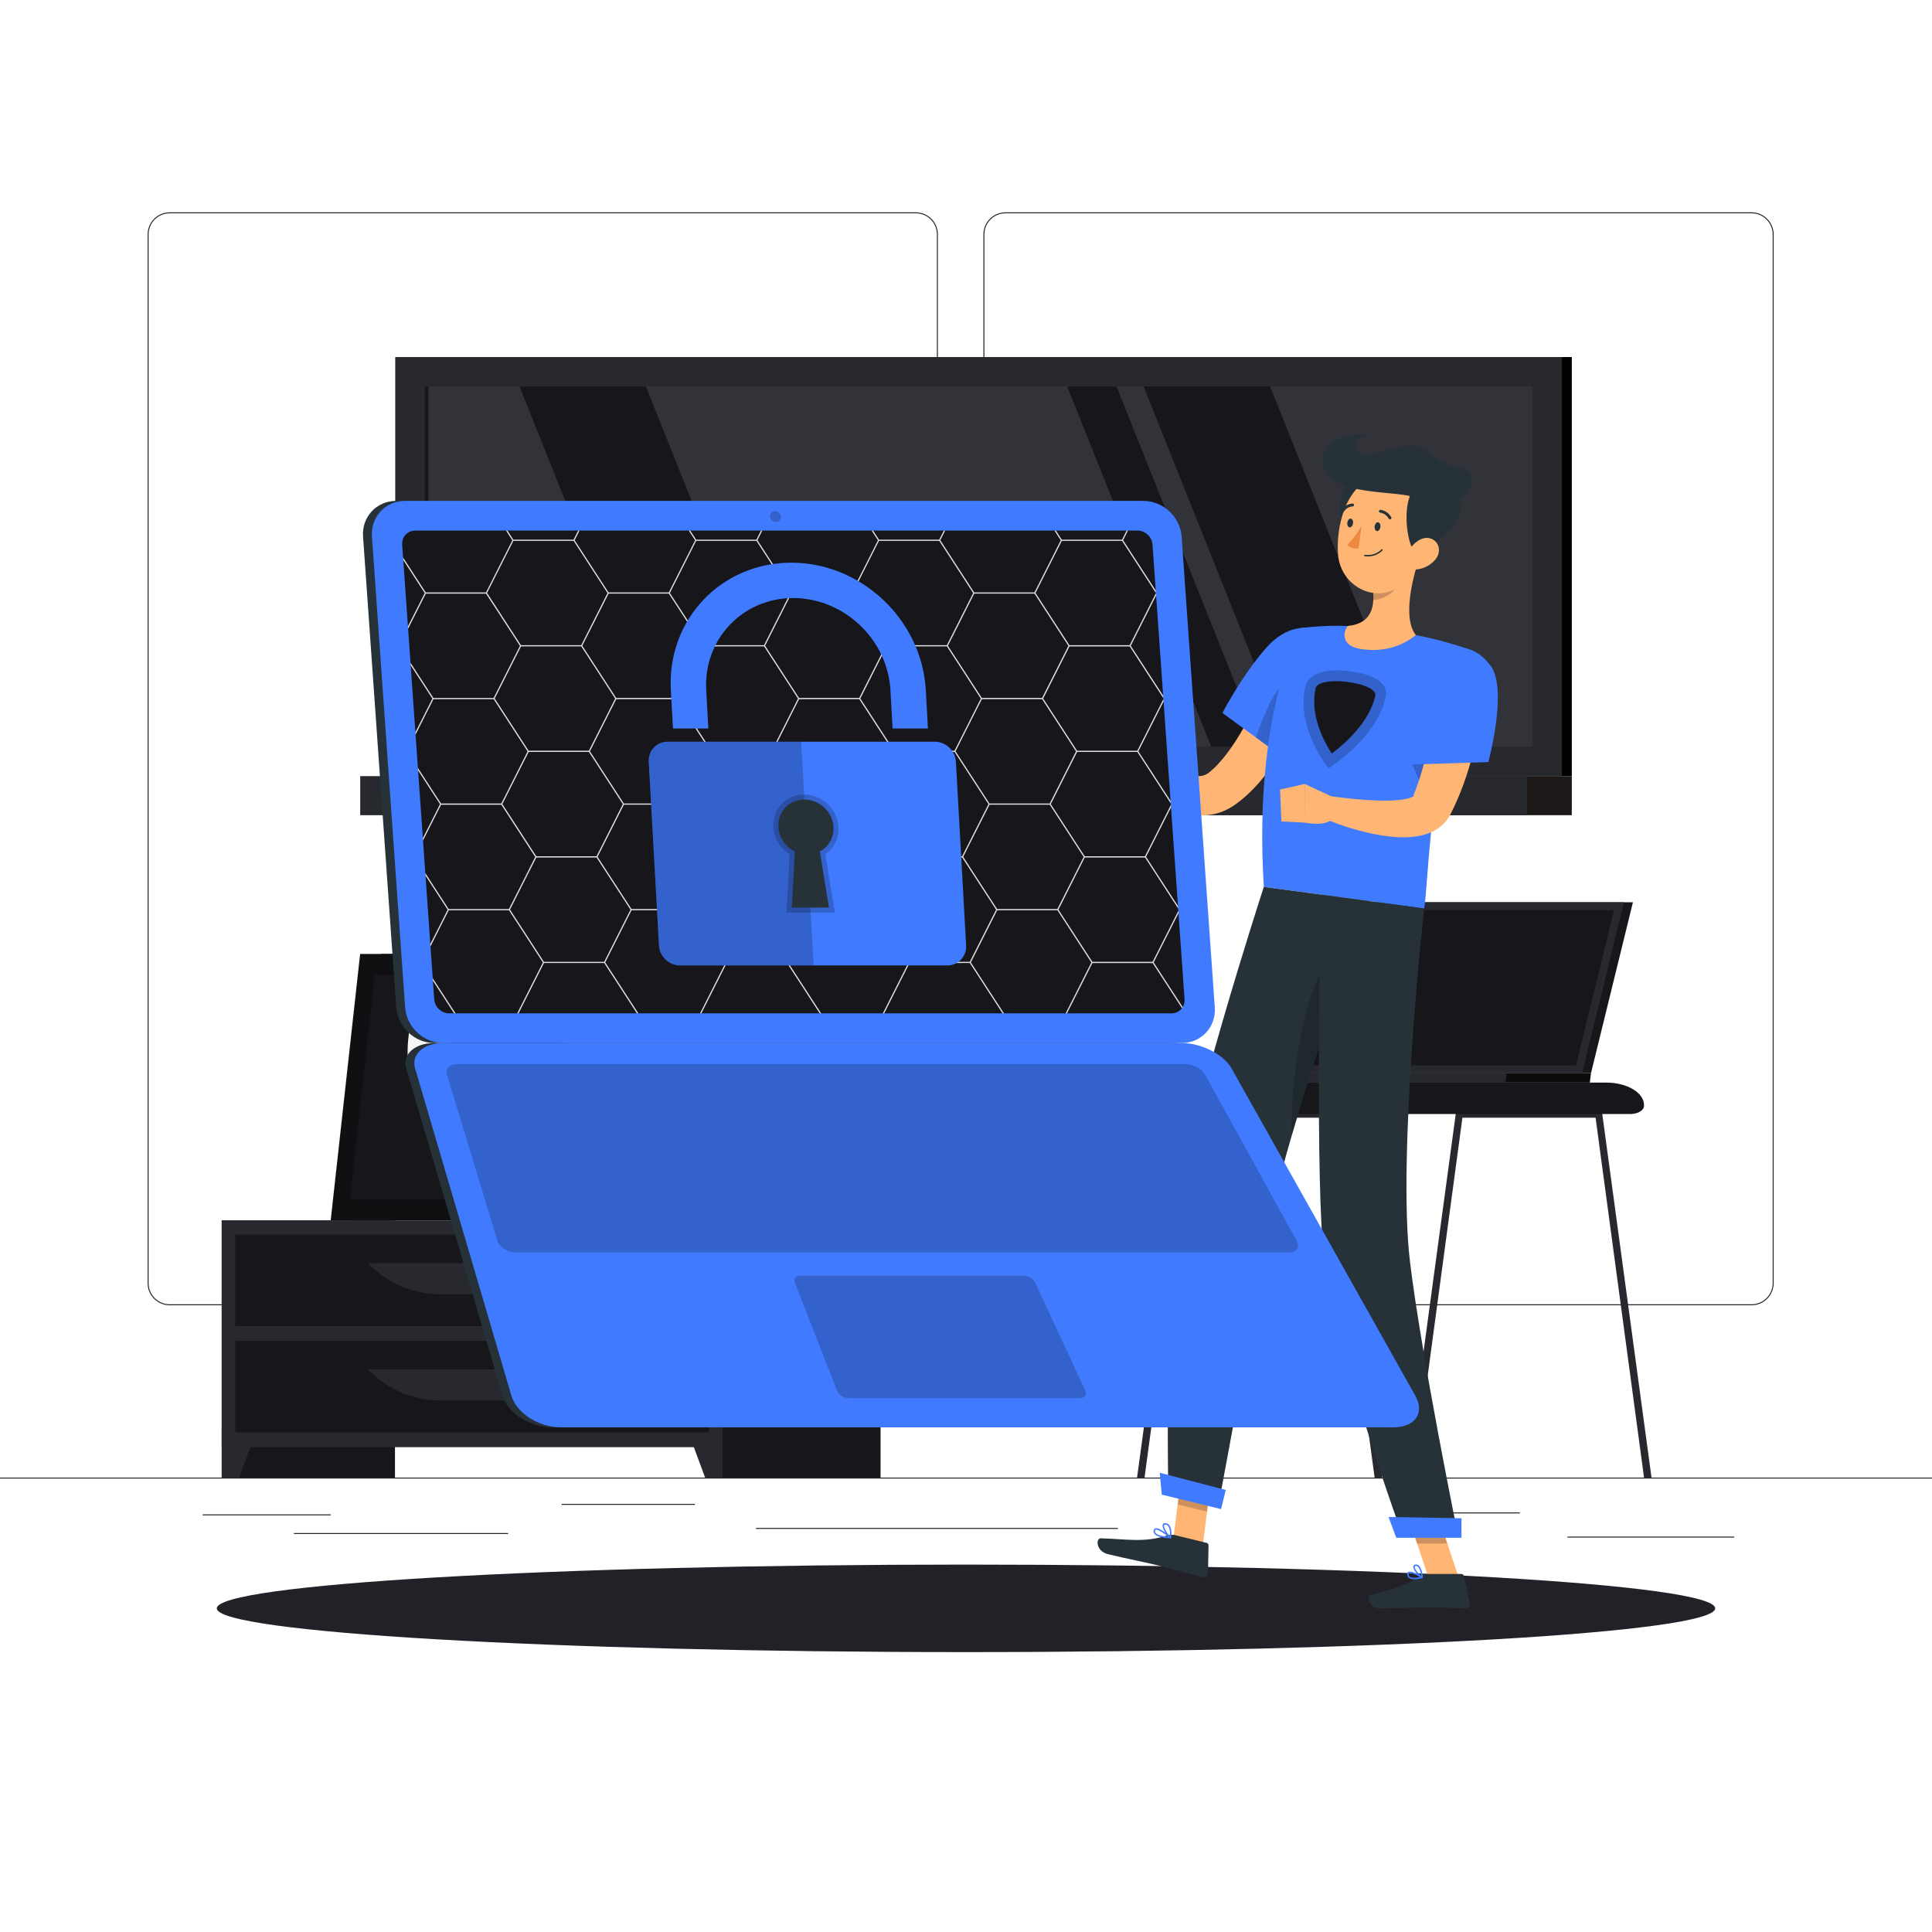 <svg viewBox="0 0 500 500" fill="none" xmlns="http://www.w3.org/2000/svg">
<path d="M500 382.398H0V382.648H500V382.398Z" fill="#222128"/>
<path d="M85.581 391.922H52.459V392.172H85.581V391.922Z" fill="#222128"/>
<path d="M179.833 389.208H145.333V389.458H179.833V389.208Z" fill="#222128"/>
<path d="M131.5 396.75H76.082V397H131.5V396.75Z" fill="#222128"/>
<path d="M448.833 397.666H405.64V397.916H448.833V397.666Z" fill="#222128"/>
<path d="M393.333 391.416H370.43V391.666H393.333V391.416Z" fill="#222128"/>
<path d="M289.309 395.43H195.633V395.68H289.309V395.43Z" fill="#222128"/>
<path d="M237.014 337.799H43.915C40.768 337.799 38.207 335.238 38.207 332.091V60.66C38.207 57.513 40.768 54.952 43.915 54.952H237.014C240.16 54.952 242.721 57.513 242.721 60.66V332.092C242.721 335.239 240.16 337.799 237.014 337.799ZM43.915 55.202C40.905 55.202 38.457 57.65 38.457 60.66V332.092C38.457 335.102 40.905 337.55 43.915 337.55H237.014C240.023 337.55 242.471 335.102 242.471 332.092V60.66C242.471 57.651 240.023 55.202 237.014 55.202H43.915Z" fill="#222128"/>
<path d="M453.31 337.799H260.212C257.065 337.799 254.505 335.238 254.505 332.091V60.66C254.505 57.513 257.066 54.952 260.212 54.952H453.31C456.458 54.952 459.018 57.513 459.018 60.66V332.092C459.019 335.239 456.458 337.799 453.31 337.799ZM260.212 55.202C257.203 55.202 254.755 57.65 254.755 60.66V332.092C254.755 335.102 257.203 337.55 260.212 337.55H453.31C456.32 337.55 458.768 335.102 458.768 332.092V60.66C458.768 57.651 456.32 55.202 453.31 55.202H260.212Z" fill="#222128"/>
<path d="M132.277 315.853H147.484V256.923H132.277V315.853Z" fill="#E6E6E6"/>
<path d="M91.048 315.853H141.517L149.139 246.88H98.669L91.048 315.853Z" fill="#28292E"/>
<path d="M85.581 315.853H137.713L145.335 246.88H93.203L85.581 315.853Z" fill="#101013"/>
<path d="M133.946 310.418L140.367 252.315H96.97L90.549 310.418H133.946Z" fill="#16161B"/>
<path d="M124.983 296.334L125.245 293.966C126.856 279.389 117.755 266.398 105.932 266.398L105.67 268.766C104.06 283.343 113.161 296.334 124.983 296.334Z" fill="#F5F5F5"/>
<path d="M107.726 200.862L406.78 200.862V92.4L107.726 92.4V200.862Z" fill="black"/>
<path d="M102.285 200.862L404.237 200.862V92.4L102.285 92.4V200.862Z" fill="#28292E"/>
<path d="M107.726 210.973L406.78 210.973V200.862L107.726 200.862V210.973Z" fill="#1E1919"/>
<path d="M93.222 210.973L395.174 210.973V200.862L93.222 200.862V210.973Z" fill="#28292E"/>
<path d="M396.621 193.245V100.018L109.904 100.018V193.245L396.621 193.245Z" fill="#323339"/>
<path d="M365.962 193.245L328.692 100.018H295.976L333.246 193.245H365.962Z" fill="#16161B"/>
<path d="M204.436 193.245L167.167 100.018H134.45L171.72 193.245H204.436Z" fill="#16161B"/>
<path d="M326.217 193.245L288.947 100.018H276.192L313.462 193.245H326.217Z" fill="#16161B"/>
<path d="M110.871 193.245L110.871 100.018H109.904L109.904 193.245H110.871Z" fill="#16161B"/>
<path d="M57.38 382.398H102.219L102.219 315.853H57.38L57.38 382.398Z" fill="#16161B"/>
<path d="M61.892 382.398H57.382V369.569H66.62L61.892 382.398Z" fill="#28292E"/>
<path d="M183.051 382.398H227.89V315.853H183.051V382.398Z" fill="#16161B"/>
<path d="M57.38 374.526H186.986V315.853H57.38V374.526Z" fill="#28292E"/>
<path d="M182.476 382.398H186.986V369.569H177.747L182.476 382.398Z" fill="#28292E"/>
<path d="M60.88 343.198H183.488V319.523H60.88V343.198Z" fill="#16161B"/>
<path d="M114.007 334.957H130.36C137.463 334.957 144.254 332.036 149.139 326.88H95.228C100.113 332.036 106.904 334.957 114.007 334.957Z" fill="#28292E"/>
<path d="M60.88 370.7H183.488V347.025H60.88V370.7Z" fill="#16161B"/>
<path d="M114.007 362.459H130.36C137.463 362.459 144.254 359.538 149.139 354.382H95.228C100.113 359.538 106.904 362.459 114.007 362.459Z" fill="#28292E"/>
<path d="M344.919 288.121C344.828 287.681 344.444 287.366 343.989 287.366H332.646H319.316H307.974C307.52 287.366 307.135 287.68 307.044 288.121L294.274 382.398H296.21L308.749 289.26H343.212L355.751 382.398H357.687L344.919 288.121Z" fill="#28292E"/>
<path d="M414.642 288.121C414.551 287.681 414.167 287.366 413.712 287.366H402.37H389.04H377.697C377.243 287.366 376.858 287.68 376.767 288.121L363.997 382.398H365.933L378.472 289.26H412.935L425.474 382.398H427.41L414.642 288.121Z" fill="#28292E"/>
<path d="M415.667 280.169H302.41C296.998 280.169 292.61 282.774 292.61 285.989V286.189C292.61 287.361 294.21 288.311 296.184 288.311H421.894C423.868 288.311 425.468 287.361 425.468 286.189V285.989C425.467 282.775 421.08 280.169 415.667 280.169Z" fill="#16161B"/>
<path d="M422.602 233.501H347.712L336.858 277.725H411.748L422.602 233.501Z" fill="#16161B"/>
<path d="M411.748 277.726L411.445 280.17H336.551L336.854 277.726H411.748Z" fill="#0C0C0D"/>
<path d="M420.297 233.501H345.406L334.552 277.725H409.443L420.297 233.501Z" fill="#28292E"/>
<path d="M407.859 275.704L417.721 235.522H346.991L337.128 275.704H407.859Z" fill="#16161B"/>
<path d="M389.929 277.726L389.626 280.17H307.157L307.46 277.726H389.929Z" fill="#28292E"/>
<path d="M178.778 313.139H179.936C179.924 310.753 179.942 304.7 180.058 290.827C180.266 265.683 180.666 264.15 180.666 264.15L177.908 275.758C176.158 288.611 178.413 301.527 178.778 313.139Z" fill="#E6E6E6"/>
<path d="M176.487 274.028C172.517 269.297 164.036 267.919 155.352 266.742C151.943 266.28 164.311 274.07 170.356 279.604C175.052 283.902 178.055 285.09 179.344 289.374C180.017 284.032 179.908 278.105 176.487 274.028Z" fill="#E6E6E6"/>
<path d="M181.752 282.484C185.721 277.753 194.203 276.375 202.887 275.198C206.297 274.736 193.928 282.526 187.883 288.06C183.186 292.358 180.184 293.546 178.895 297.83C178.223 292.488 178.332 286.561 181.752 282.484Z" fill="#E6E6E6"/>
<path d="M180.054 263.038C183.03 257.383 190.52 252.059 198.924 250.039C202.223 249.246 191.281 260.481 187.122 267.726C183.891 273.354 179.606 279.965 178.94 284.714C177.934 275.306 177.078 268.693 180.054 263.038Z" fill="#E6E6E6"/>
<path d="M179.702 315.853C176.156 315.853 173.226 314.076 173.022 311.802L172.431 307.917H186.972L186.381 311.802C186.178 314.076 183.248 315.853 179.702 315.853Z" fill="#28292E"/>
<path d="M187.914 309.411H171.49L171.019 305.083H188.385L187.914 309.411Z" fill="#28292E"/>
<path d="M250 427.561C357.082 427.561 443.889 422.492 443.889 416.238C443.889 409.985 357.082 404.915 250 404.915C142.918 404.915 56.111 409.985 56.111 416.238C56.111 422.492 142.918 427.561 250 427.561Z" fill="#222128"/>
<path d="M311.281 399.98L303.677 398.123L305.954 380.02L313.558 381.877L311.281 399.98Z" fill="#FFB573"/>
<path d="M377.522 408.246H369.695L363.596 390.119H371.424L377.522 408.246Z" fill="#FFB573"/>
<path d="M368.65 407.339H378.193C378.513 407.339 378.79 407.561 378.859 407.874L380.405 414.832C380.565 415.554 379.998 416.237 379.259 416.224C376.189 416.171 373.948 415.991 370.081 415.991C367.702 415.991 360.527 416.238 357.242 416.238C354.029 416.238 353.527 412.989 354.872 412.695C360.903 411.376 365.448 409.556 367.379 407.821C367.728 407.507 368.182 407.339 368.65 407.339Z" fill="#263238"/>
<path d="M303.946 397.256L312.25 399.284C312.561 399.36 312.777 399.642 312.771 399.961L312.623 407.087C312.608 407.826 311.913 408.36 311.199 408.172C308.216 407.39 303.93 406.157 300.165 405.238C295.763 404.163 291.902 403.475 286.739 402.214C283.617 401.452 283.522 398.084 284.898 398.118C291.164 398.269 296.055 399.316 301.97 397.402C302.612 397.193 303.289 397.096 303.946 397.256Z" fill="#263238"/>
<path d="M341.891 172.94C341.346 174.56 340.834 175.959 340.24 177.429C339.661 178.879 339.058 180.317 338.432 181.747C337.183 184.608 335.787 187.414 334.27 190.186C332.733 192.947 331.083 195.685 329.172 198.329C327.252 200.968 325.151 203.572 322.509 205.942C321.844 206.533 321.166 207.117 320.418 207.669C320.021 207.955 319.731 208.199 319.244 208.513C318.79 208.82 318.301 209.102 317.802 209.37C315.797 210.447 313.356 211.049 311.045 211.001C308.725 210.969 306.608 210.384 304.802 209.584C302.992 208.769 301.44 207.758 300.044 206.679C297.274 204.494 295.078 202.033 293.143 199.465C292.167 198.188 291.297 196.853 290.461 195.509C289.618 194.148 288.863 192.832 288.124 191.313L293.116 188.211C293.983 189.211 294.968 190.329 295.93 191.348C296.904 192.382 297.926 193.363 298.935 194.32C300.973 196.208 303.104 197.932 305.244 199.168C307.362 200.421 309.508 201.036 310.838 200.827C311.517 200.729 312.04 200.504 312.638 200.113C312.785 200.006 312.936 199.903 313.088 199.771C313.223 199.67 313.495 199.419 313.693 199.254C314.125 198.89 314.551 198.462 314.973 198.03C318.37 194.471 321.296 189.619 323.847 184.636C325.14 182.134 326.324 179.543 327.484 176.935C328.059 175.629 328.614 174.311 329.146 172.987C329.662 171.682 330.222 170.292 330.666 169.091L341.891 172.94Z" fill="#FFB573"/>
<path d="M345.066 169.091C346.744 176.384 330.746 195.037 330.746 195.037L316.367 184.521C316.367 184.521 321.358 174.814 327.779 167.569C334.373 160.13 343.224 161.088 345.066 169.091Z" fill="#407BFF"/>
<path opacity="0.2" d="M328.977 181.322C327.376 184.427 326.055 187.8 325.002 190.841L330.749 195.041C330.749 195.041 340.246 183.965 343.834 175.543C339.505 171.826 332.759 173.942 328.977 181.322Z" fill="black"/>
<path d="M293.903 189.28L290.252 184.395L284.063 191.693C284.063 191.693 287.805 195.453 292.45 193.979L293.903 189.28Z" fill="#FFB573"/>
<path d="M282.1 181.704L280.047 190.081L284.064 191.692L290.252 184.394L282.1 181.704Z" fill="#FFB573"/>
<path opacity="0.2" d="M305.955 380.025L304.78 389.356L312.387 391.214L313.562 381.883L305.955 380.025Z" fill="black"/>
<path opacity="0.2" d="M371.428 390.124H363.598L366.745 399.467H374.576L371.428 390.124Z" fill="black"/>
<path d="M380.086 168.005C377.121 176.481 375.015 185.172 373.468 193.38C372.34 199.385 371.524 205.133 370.911 210.354C369.471 222.59 369.138 231.969 368.569 235.117C362.488 234.301 339.573 231.217 327.079 229.531C324.264 184.733 336.576 162.538 336.576 162.538C336.576 162.538 341.249 161.915 346.631 161.947C347.34 161.947 348.06 161.968 348.79 162.001C353.517 162.205 361.166 163.408 366.43 164.375C367.537 164.579 368.654 164.815 369.739 165.063C375.263 166.329 380.086 168.005 380.086 168.005Z" fill="#407BFF"/>
<path opacity="0.2" d="M349.409 173.723C341.814 172.753 338.431 174.921 337.802 177.731C335.361 188.645 343.796 198.824 343.796 198.824C343.796 198.824 356.188 191.306 358.628 180.392C359.257 177.582 357.004 174.693 349.409 173.723Z" fill="black"/>
<path d="M344.647 195.015C342.565 191.813 338.947 184.984 340.492 178.074C340.777 176.802 343.717 175.852 348.787 176.5C353.857 177.148 356.222 178.775 355.937 180.047C354.392 186.958 348.006 192.508 344.647 195.015Z" fill="#16161B"/>
<path opacity="0.2" d="M373.469 193.379C372.341 199.384 371.525 205.132 370.912 210.353L365.304 197.402L373.469 193.379Z" fill="black"/>
<path d="M367.359 144.278C365.482 149.803 362.97 160.051 366.43 164.373C363.115 166.978 358.459 168.948 352.103 167.95C347.235 167.186 347.449 163.74 348.792 161.996C355.324 161.338 355.793 156.62 355.285 152.062L367.359 144.278Z" fill="#FFB573"/>
<path opacity="0.2" d="M362.436 147.455L355.291 152.059C355.415 153.138 355.478 154.224 355.413 155.263C357.878 155.239 361.556 153.033 362.154 150.537C362.452 149.291 362.563 148.071 362.436 147.455Z" fill="black"/>
<path d="M352.994 122.1C346.929 121.606 344.829 136.206 348.612 139.006C352.394 141.807 364.348 123.024 352.994 122.1Z" fill="#263238"/>
<path d="M369.185 135.829C367.677 143.45 367.182 147.987 362.77 151.408C356.132 156.554 347.122 151.756 346.322 143.839C345.602 136.713 348.189 125.447 356.123 123.403C363.939 121.388 370.693 128.208 369.185 135.829Z" fill="#FFB573"/>
<path d="M367.633 143.287C363.874 145.626 360.713 122.228 370.681 125.305C386.867 130.301 372.098 140.508 367.633 143.287Z" fill="#263238"/>
<path d="M367.646 129.632C365.376 126.825 351.576 128.517 345.22 124.354C338.864 120.191 342.892 111.015 354.531 112.492C349.115 113.119 350.099 117.64 353.815 117.595C357.53 117.55 366.105 112.95 369.84 116.879C375.032 122.34 377.629 119.104 380.225 122.201C383.966 126.665 372.57 135.72 367.646 129.632Z" fill="#263238"/>
<path d="M371.514 144.767C370.186 146.387 368.233 147.242 366.518 147.384C363.938 147.597 363.134 145.171 364.26 142.991C365.273 141.029 367.836 138.553 370.229 139.359C372.587 140.153 373.033 142.915 371.514 144.767Z" fill="#FFB573"/>
<path d="M302.36 386.904L315.237 390.042C315.237 390.042 323.541 346.166 327.387 322.08C328.558 314.753 331.169 304.612 334.327 293.783C338.313 280.14 343.158 265.422 347.09 253.905C351.237 241.776 354.353 233.203 354.353 233.203L327.076 229.529C327.076 229.529 306.299 293.235 303.957 317.009C301.517 341.729 302.36 386.904 302.36 386.904Z" fill="#263238"/>
<path opacity="0.2" d="M334.327 293.783C338.313 280.14 343.158 265.422 347.09 253.905L344.641 247.599C337.324 255.238 333.886 280.118 334.327 293.783Z" fill="black"/>
<path d="M341.791 231.512C341.791 231.512 340.443 298.577 342.282 321.438C344.296 346.472 363.062 397.658 363.062 397.658H377.398C377.398 397.658 367.833 350.809 364.898 326.497C361.556 298.804 368.563 235.121 368.563 235.121L341.791 231.512Z" fill="#263238"/>
<path d="M361.345 397.968H378.226V392.925L359.355 392.596L361.345 397.968Z" fill="#407BFF"/>
<path d="M300.669 386.809L316.013 390.556L317.223 385.599L300.136 381.149L300.669 386.809Z" fill="#407BFF"/>
<path d="M357.24 136.406C357.156 137.032 356.756 137.494 356.347 137.439C355.938 137.384 355.675 136.832 355.759 136.206C355.843 135.58 356.243 135.118 356.652 135.173C357.061 135.228 357.324 135.78 357.24 136.406Z" fill="#263238"/>
<path d="M350.168 135.452C350.084 136.078 349.684 136.54 349.275 136.485C348.866 136.43 348.603 135.878 348.687 135.252C348.771 134.626 349.171 134.164 349.58 134.219C349.989 134.275 350.252 134.827 350.168 135.452Z" fill="#263238"/>
<path d="M352.374 136.067C352.374 136.067 350.465 139.485 348.664 141.015C349.632 142.197 351.577 141.979 351.577 141.979L352.374 136.067Z" fill="#ED893E"/>
<path d="M353.99 144.008C353.728 144.008 353.455 143.991 353.168 143.952C353.066 143.938 352.995 143.845 353.009 143.744C353.022 143.642 353.118 143.571 353.217 143.585C355.966 143.952 357.504 142.21 357.519 142.192C357.586 142.114 357.703 142.107 357.78 142.173C357.858 142.24 357.866 142.357 357.799 142.435C357.739 142.505 356.412 144.008 353.99 144.008Z" fill="#263238"/>
<path d="M359.728 134.416C359.599 134.416 359.473 134.348 359.405 134.227C358.592 132.787 357.23 132.684 357.216 132.683C357.012 132.67 356.856 132.494 356.87 132.29C356.883 132.086 357.06 131.931 357.264 131.944C357.336 131.948 359.043 132.077 360.051 133.864C360.152 134.042 360.089 134.268 359.91 134.369C359.853 134.4 359.79 134.416 359.728 134.416Z" fill="#263238"/>
<path d="M347.448 132.609C347.377 132.609 347.306 132.589 347.243 132.547C347.072 132.434 347.026 132.203 347.139 132.033C348.275 130.321 349.981 130.33 350.058 130.32C350.263 130.322 350.427 130.489 350.425 130.694C350.423 130.898 350.257 131.062 350.054 131.062C349.983 131.059 348.668 131.069 347.756 132.443C347.686 132.551 347.568 132.609 347.448 132.609Z" fill="#263238"/>
<path d="M366.062 408.707C365.466 408.707 364.908 408.606 364.553 408.308C364.272 408.072 364.143 407.743 364.17 407.328C364.189 407.019 364.354 406.873 364.489 406.804C365.353 406.358 367.88 407.91 368.165 408.089C368.228 408.129 368.261 408.202 368.25 408.276C368.238 408.349 368.182 408.409 368.109 408.426C367.565 408.557 366.786 408.707 366.062 408.707ZM364.898 407.086C364.801 407.086 364.72 407.101 364.657 407.133C364.607 407.159 364.549 407.206 364.54 407.351C364.522 407.646 364.605 407.866 364.793 408.024C365.221 408.383 366.244 408.432 367.572 408.165C366.689 407.654 365.498 407.086 364.898 407.086Z" fill="#407BFF"/>
<path d="M368.066 408.431C368.036 408.431 368.005 408.424 367.978 408.409C367.168 407.969 365.602 406.254 365.767 405.381C365.797 405.223 365.914 404.949 366.357 404.895C366.645 404.862 366.91 404.94 367.146 405.134C368.056 405.877 368.243 408.136 368.25 408.232C368.255 408.3 368.223 408.365 368.166 408.402C368.137 408.421 368.102 408.431 368.066 408.431ZM366.487 405.258C366.46 405.258 366.431 405.259 366.403 405.263C366.162 405.292 366.141 405.403 366.132 405.45C366.034 405.965 367.032 407.261 367.837 407.872C367.746 407.213 367.496 405.896 366.913 405.42C366.779 405.311 366.639 405.258 366.487 405.258Z" fill="#407BFF"/>
<path d="M302.941 398.124C302.933 398.125 302.924 398.125 302.916 398.125C301.632 398.07 299.379 397.837 298.726 396.896C298.529 396.612 298.488 396.29 298.602 395.937C298.671 395.727 298.814 395.586 299.016 395.53C300.071 395.233 302.743 397.537 303.045 397.8C303.104 397.852 303.125 397.935 303.095 398.009C303.069 398.073 303.009 398.117 302.941 398.124ZM299.187 395.874C299.161 395.876 299.137 395.88 299.114 395.887C299.032 395.91 298.984 395.959 298.954 396.052C298.876 396.291 298.901 396.498 299.03 396.684C299.397 397.213 300.63 397.591 302.377 397.722C301.312 396.852 299.809 395.816 299.187 395.874Z" fill="#407BFF"/>
<path d="M302.941 398.124C302.894 398.128 302.847 398.115 302.81 398.086C301.993 397.45 300.577 395.362 300.925 394.536C301.007 394.342 301.211 394.127 301.719 394.196C302.096 394.249 302.406 394.434 302.642 394.749C303.415 395.78 303.12 397.877 303.107 397.967C303.097 398.032 303.054 398.087 302.993 398.112C302.976 398.118 302.958 398.122 302.941 398.124ZM301.474 394.555C301.312 394.57 301.279 394.649 301.266 394.679C301.057 395.174 301.977 396.768 302.776 397.56C302.824 396.938 302.853 395.647 302.345 394.97C302.168 394.734 301.946 394.601 301.667 394.562C301.588 394.552 301.525 394.551 301.474 394.555Z" fill="#407BFF"/>
<path d="M384.421 177.115C384.292 178.586 384.153 179.864 383.956 181.215C383.771 182.55 383.57 183.875 383.345 185.199C382.9 187.847 382.356 190.479 381.708 193.104C381.052 195.726 380.344 198.346 379.447 200.944C378.591 203.545 377.578 206.139 376.371 208.698L375.436 210.615L375.377 210.735L375.252 210.97L374.979 211.452C374.783 211.762 374.575 212.071 374.351 212.354C373.902 212.923 373.403 213.431 372.89 213.85C371.859 214.709 370.804 215.24 369.825 215.618C368.843 215.995 367.922 216.221 367.049 216.378C363.579 216.962 360.694 216.646 357.882 216.261C352.295 215.374 347.258 213.764 342.233 211.64L343.904 206.006C346.329 206.319 348.874 206.641 351.336 206.843C353.807 207.06 356.258 207.219 358.608 207.202C360.926 207.205 363.262 206.998 364.85 206.502C365.626 206.275 366.118 205.876 365.988 205.877C365.968 205.879 365.906 205.909 365.849 205.966C365.821 205.993 365.783 206.027 365.759 206.065C365.741 206.082 365.726 206.1 365.713 206.12C365.709 206.126 365.697 206.15 365.7 206.141L365.739 206.039L366.369 204.417C367.999 200.044 369.215 195.303 370.205 190.496C370.717 188.094 371.133 185.655 371.552 183.218C371.762 182 371.951 180.776 372.123 179.555L372.611 175.976L384.421 177.115Z" fill="#FFB573"/>
<path d="M385.857 172.439C390.235 178.509 385.182 197.223 385.182 197.223L364.638 197.879C364.638 197.879 366.311 185.545 369.346 176.362C372.651 166.358 380.554 165.087 385.857 172.439Z" fill="#407BFF"/>
<path d="M344.858 206.233L337.651 202.886L337.606 212.884C337.606 212.884 344.374 214.371 345.562 210.873L344.858 206.233Z" fill="#FFB573"/>
<path d="M331.274 204.331L331.624 212.597L337.606 212.884L337.651 202.886L331.274 204.331Z" fill="#FFB573"/>
<path d="M303.521 269.934H112.403C107.337 269.934 102.899 265.789 102.542 260.722L93.956 138.844C93.599 133.778 97.452 129.632 102.519 129.632H293.637C298.704 129.632 303.141 133.777 303.498 138.844L312.084 260.722C312.441 265.789 308.588 269.934 303.521 269.934Z" fill="#263238"/>
<path d="M358.194 369.399H142.84C137.131 369.399 131.374 365.707 130.058 361.237L105.117 276.477C104.054 272.865 107.337 269.934 112.403 269.934H303.521C308.587 269.934 314.378 272.865 316.406 276.477L363.992 361.237C366.502 365.707 363.904 369.399 358.194 369.399Z" fill="#263238"/>
<path d="M305.823 269.934H114.705C109.639 269.934 105.201 265.789 104.844 260.722L96.259 138.844C95.902 133.778 99.755 129.632 104.822 129.632H295.94C301.006 129.632 305.444 133.777 305.801 138.844L314.387 260.722C314.743 265.789 310.89 269.934 305.823 269.934Z" fill="#407BFF"/>
<path d="M116.265 262.258C114.265 262.258 112.514 260.622 112.373 258.622L104.083 140.945C103.942 138.945 105.463 137.309 107.463 137.309H294.38C296.38 137.309 298.131 138.945 298.272 140.945L306.562 258.622C306.703 260.622 305.182 262.258 303.182 262.258H116.265Z" fill="#16161B"/>
<path opacity="0.2" d="M202.084 133.681C202.139 134.464 201.549 135.098 200.767 135.098C199.985 135.098 199.305 134.463 199.25 133.681C199.195 132.898 199.785 132.264 200.567 132.264C201.349 132.264 202.029 132.898 202.084 133.681Z" fill="black"/>
<path d="M360.497 369.399H145.143C139.434 369.399 133.677 365.707 132.361 361.237L107.42 276.477C106.357 272.865 109.64 269.934 114.706 269.934H305.824C310.89 269.934 316.681 272.865 318.709 276.477L366.295 361.237C368.805 365.707 366.206 369.399 360.497 369.399Z" fill="#407BFF"/>
<path opacity="0.2" d="M133.535 324.128C131.397 324.128 129.248 322.813 128.761 321.211L115.618 277.983C115.182 276.548 116.473 275.378 118.487 275.378H306.702C308.716 275.378 311.009 276.548 311.8 277.983L335.646 321.211C336.53 322.813 335.506 324.128 333.368 324.128H133.535Z" fill="black"/>
<path opacity="0.2" d="M219.759 361.858C218.457 361.858 217.064 361.02 216.665 359.999L205.653 331.843C205.28 330.888 206.002 330.109 207.257 330.109H264.765C266.02 330.109 267.409 330.888 267.852 331.843L280.933 359.999C281.408 361.02 280.731 361.858 279.429 361.858H219.759Z" fill="black"/>
<path d="M111.408 244.931L116.133 235.573H131.721L136.111 242.328L140.5 249.083L137.094 255.828L133.847 262.258H134.201L137.373 255.976L140.779 249.231H156.367L160.756 255.986L164.831 262.258H165.207L161.023 255.819L156.634 249.064L160.04 242.319L163.446 235.574H179.033L183.423 242.329L187.812 249.084L184.407 255.829L181.16 262.259H181.514L184.686 255.977L188.091 249.232H203.679L208.069 255.987L212.144 262.259H212.52L208.336 255.82L203.947 249.065L207.352 242.32L210.758 235.575H226.346L230.736 242.33L235.125 249.085L231.719 255.83L228.472 262.26H228.826L231.998 255.978L235.404 249.233H250.992L255.381 255.988L259.456 262.26H259.832L255.647 255.821L251.258 249.066L254.664 242.321L258.069 235.576H273.657L278.047 242.331L282.436 249.086L279.03 255.831L275.783 262.261H276.136L279.308 255.979L282.714 249.234H298.302L302.691 255.989L305.889 260.91C305.956 260.82 306.031 260.736 306.09 260.639L302.959 255.821L298.57 249.066L301.976 242.321L304.995 236.343L304.952 235.728L301.698 242.173L298.292 248.918H282.704L278.315 242.163L273.926 235.409L277.331 228.663L280.737 221.918H296.325L304.91 235.13L304.864 234.481L296.592 221.751L303.064 208.932L303.021 208.318L296.313 221.604H280.725L276.335 214.849L271.946 208.095L275.352 201.35L278.758 194.604H294.345L302.991 207.91L302.945 207.261L294.612 194.437L301.132 181.524L301.089 180.909L294.334 194.289H278.747L274.357 187.534L269.968 180.78L273.374 174.035L276.78 167.29H292.368L301.075 180.689L301.03 180.039L292.636 167.122L299.203 154.114L299.16 153.501L292.357 166.975H276.769L272.38 160.22L267.991 153.466L271.396 146.721L274.802 139.976H290.39L294.779 146.731L299.158 153.469L299.113 152.821L295.047 146.563L290.658 139.809L291.917 137.315H291.564L290.379 139.661H274.791L273.267 137.315H272.892L274.525 139.828L271.119 146.574L267.714 153.319H252.126L247.736 146.564L243.347 139.81L244.606 137.316H244.252L243.068 139.662H227.48L225.956 137.316H225.58L227.213 139.829L223.807 146.575L220.401 153.32H204.809L200.419 146.565L196.03 139.811L197.289 137.317H196.935L195.751 139.663H180.163L178.639 137.317H178.263L179.896 139.83L176.491 146.576L173.085 153.321H157.497L153.108 146.566L148.719 139.812L149.978 137.318H149.624L148.439 139.664H132.852L131.328 137.318H130.952L132.585 139.831L129.179 146.577L125.774 153.322H110.186L104.319 144.292L104.364 144.941L109.918 153.489L105.572 162.096L105.616 162.71L110.197 153.636H125.785L130.174 160.391L134.563 167.145L131.157 173.89L127.751 180.636H112.164L107.774 173.881L106.235 171.513L106.28 172.162L107.506 174.049L111.895 180.803L108.489 187.549L107.501 189.505L107.545 190.119L108.768 187.696L112.174 180.951H127.762L132.151 187.706L136.541 194.46L133.135 201.205L129.729 207.951H114.141L109.752 201.196L108.152 198.734L108.198 199.383L109.485 201.364L113.874 208.118L110.468 214.863L109.432 216.914L109.475 217.528L110.746 215.01L114.152 208.265H129.74L134.129 215.02L138.518 221.774L135.113 228.519L131.707 235.264H116.119L110.068 225.953L110.114 226.602L115.852 235.432L111.363 244.324L111.408 244.931ZM179.021 235.258H163.433L159.044 228.503L154.655 221.748L158.06 215.003L161.466 208.258H177.054L181.443 215.013L185.832 221.767L182.427 228.512L179.021 235.258ZM247.02 194.285H231.433L227.043 187.53L222.654 180.776L226.06 174.031L229.465 167.286H245.053L249.443 174.041L253.832 180.795L250.426 187.541L247.02 194.285ZM247.032 194.6L251.421 201.355L255.81 208.109L252.404 214.854L248.998 221.6H233.411L229.021 214.845L224.632 208.091L228.037 201.346L231.443 194.6H247.032ZM226.776 187.698L231.165 194.452L227.759 201.197L224.354 207.943H208.766L204.376 201.188L199.987 194.434L203.393 187.688L206.799 180.943H222.386L226.776 187.698ZM208.498 208.11L205.093 214.855L201.687 221.601H186.099L181.709 214.846L177.32 208.092L180.726 201.347L184.132 194.601H199.72L204.109 201.356L208.498 208.11ZM203.114 187.54L199.708 194.285H184.121L179.731 187.53L175.342 180.776L178.748 174.031L182.153 167.286H197.741L202.131 174.041L206.52 180.795L203.114 187.54ZM179.464 187.698L183.853 194.452L180.447 201.197L177.041 207.943H161.454L157.064 201.188L152.675 194.434L156.081 187.688L159.486 180.943H175.074L179.464 187.698ZM207.071 242.17L203.666 248.915H188.078L183.689 242.16L179.3 235.406L182.706 228.66L186.112 221.915H201.699L206.088 228.67L210.477 235.424L207.071 242.17ZM226.332 235.258H210.745L206.356 228.503L201.967 221.748L205.373 215.003L208.778 208.258H224.366L228.755 215.013L233.144 221.767L229.738 228.512L226.332 235.258ZM254.383 242.17L250.977 248.915H235.389L231 242.16L226.611 235.406L230.016 228.66L233.422 221.915H249.01L253.399 228.67L257.788 235.424L254.383 242.17ZM276.066 215.013L280.455 221.767L277.05 228.512L273.644 235.257H258.056L253.666 228.502L249.277 221.747L252.683 215.002L256.089 208.257H271.677L276.066 215.013ZM274.087 187.698L278.476 194.452L275.07 201.197L271.664 207.943H256.076L251.687 201.188L247.298 194.434L250.703 187.688L254.109 180.943H269.697L274.087 187.698ZM252.131 153.627H267.719L272.109 160.382L276.498 167.136L273.092 173.881L269.686 180.627H254.099L249.71 173.872L245.321 167.118L248.726 160.373L252.131 153.627ZM224.08 146.715L227.486 139.97H243.074L247.463 146.725L251.852 153.48L248.447 160.225L245.041 166.97H229.453L225.064 160.215L220.674 153.461L224.08 146.715ZM204.82 153.627H220.408L224.797 160.382L229.187 167.136L225.781 173.881L222.375 180.627H206.787L202.398 173.872L198.009 167.118L201.414 160.373L204.82 153.627ZM176.769 146.715L180.175 139.97H195.762L200.152 146.725L204.541 153.48L201.135 160.225L197.729 166.97H182.142L177.752 160.215L173.363 153.461L176.769 146.715ZM157.508 153.627H173.095L177.485 160.382L181.874 167.136L178.468 173.881L175.063 180.627H159.475L155.085 173.872L150.696 167.118L154.102 160.373L157.508 153.627ZM130.441 160.214L126.052 153.46L129.457 146.715L132.863 139.97H148.451L152.84 146.725L157.229 153.48L153.823 160.225L150.417 166.97H134.829L130.441 160.214ZM132.42 187.53L128.03 180.776L131.436 174.031L134.842 167.286H150.43L154.819 174.041L159.208 180.795L155.803 187.541L152.397 194.286H136.809L132.42 187.53ZM134.398 214.845L130.009 208.091L133.415 201.346L136.821 194.6H152.408L156.798 201.355L161.187 208.109L157.781 214.854L154.376 221.6H138.788L134.398 214.845ZM135.394 228.661L138.8 221.916H154.388L158.778 228.671L163.167 235.425L159.761 242.17L156.355 248.915H140.767L136.378 242.16L131.989 235.406L135.394 228.661Z" fill="#E0E0E0"/>
<path d="M117.895 262.258L111.988 253.167L112.034 253.816L117.519 262.258H117.895Z" fill="#E0E0E0"/>
<path d="M245.163 249.853H175.985C173.148 249.853 170.698 247.532 170.54 244.695L167.89 197.112C167.732 194.275 169.924 191.954 172.761 191.954H241.939C244.776 191.954 247.226 194.275 247.384 197.112L250.033 244.695C250.191 247.532 248 249.853 245.163 249.853Z" fill="#407BFF"/>
<path opacity="0.2" d="M172.761 191.954C169.924 191.954 167.732 194.275 167.89 197.112L170.54 244.695C170.698 247.532 173.148 249.853 175.985 249.853H210.574L207.35 191.954H172.761Z" fill="black"/>
<path opacity="0.2" d="M203.553 236.195L204.346 221.076C201.894 219.526 200.313 216.905 200.153 214.038C199.894 209.392 203.464 205.611 208.111 205.611C212.758 205.611 216.748 209.391 217.007 214.038C217.167 216.905 215.877 219.526 213.598 221.076L216.074 236.195H203.553Z" fill="black"/>
<path d="M215.698 214.037C215.479 210.105 212.114 206.918 208.182 206.918C204.25 206.918 201.24 210.105 201.459 214.037C201.613 216.803 203.326 219.194 205.696 220.373L204.935 234.886H214.543L212.166 220.373C214.405 219.195 215.852 216.803 215.698 214.037Z" fill="#263238"/>
<path d="M240.15 188.536H230.997L230.444 178.611C229.712 165.467 218.423 154.774 205.279 154.774C192.135 154.774 182.037 165.467 182.769 178.611L183.322 188.536H174.169L173.616 178.611C172.603 160.42 186.579 145.62 204.77 145.62C222.961 145.62 238.585 160.42 239.598 178.611L240.15 188.536Z" fill="#407BFF"/>
</svg>
